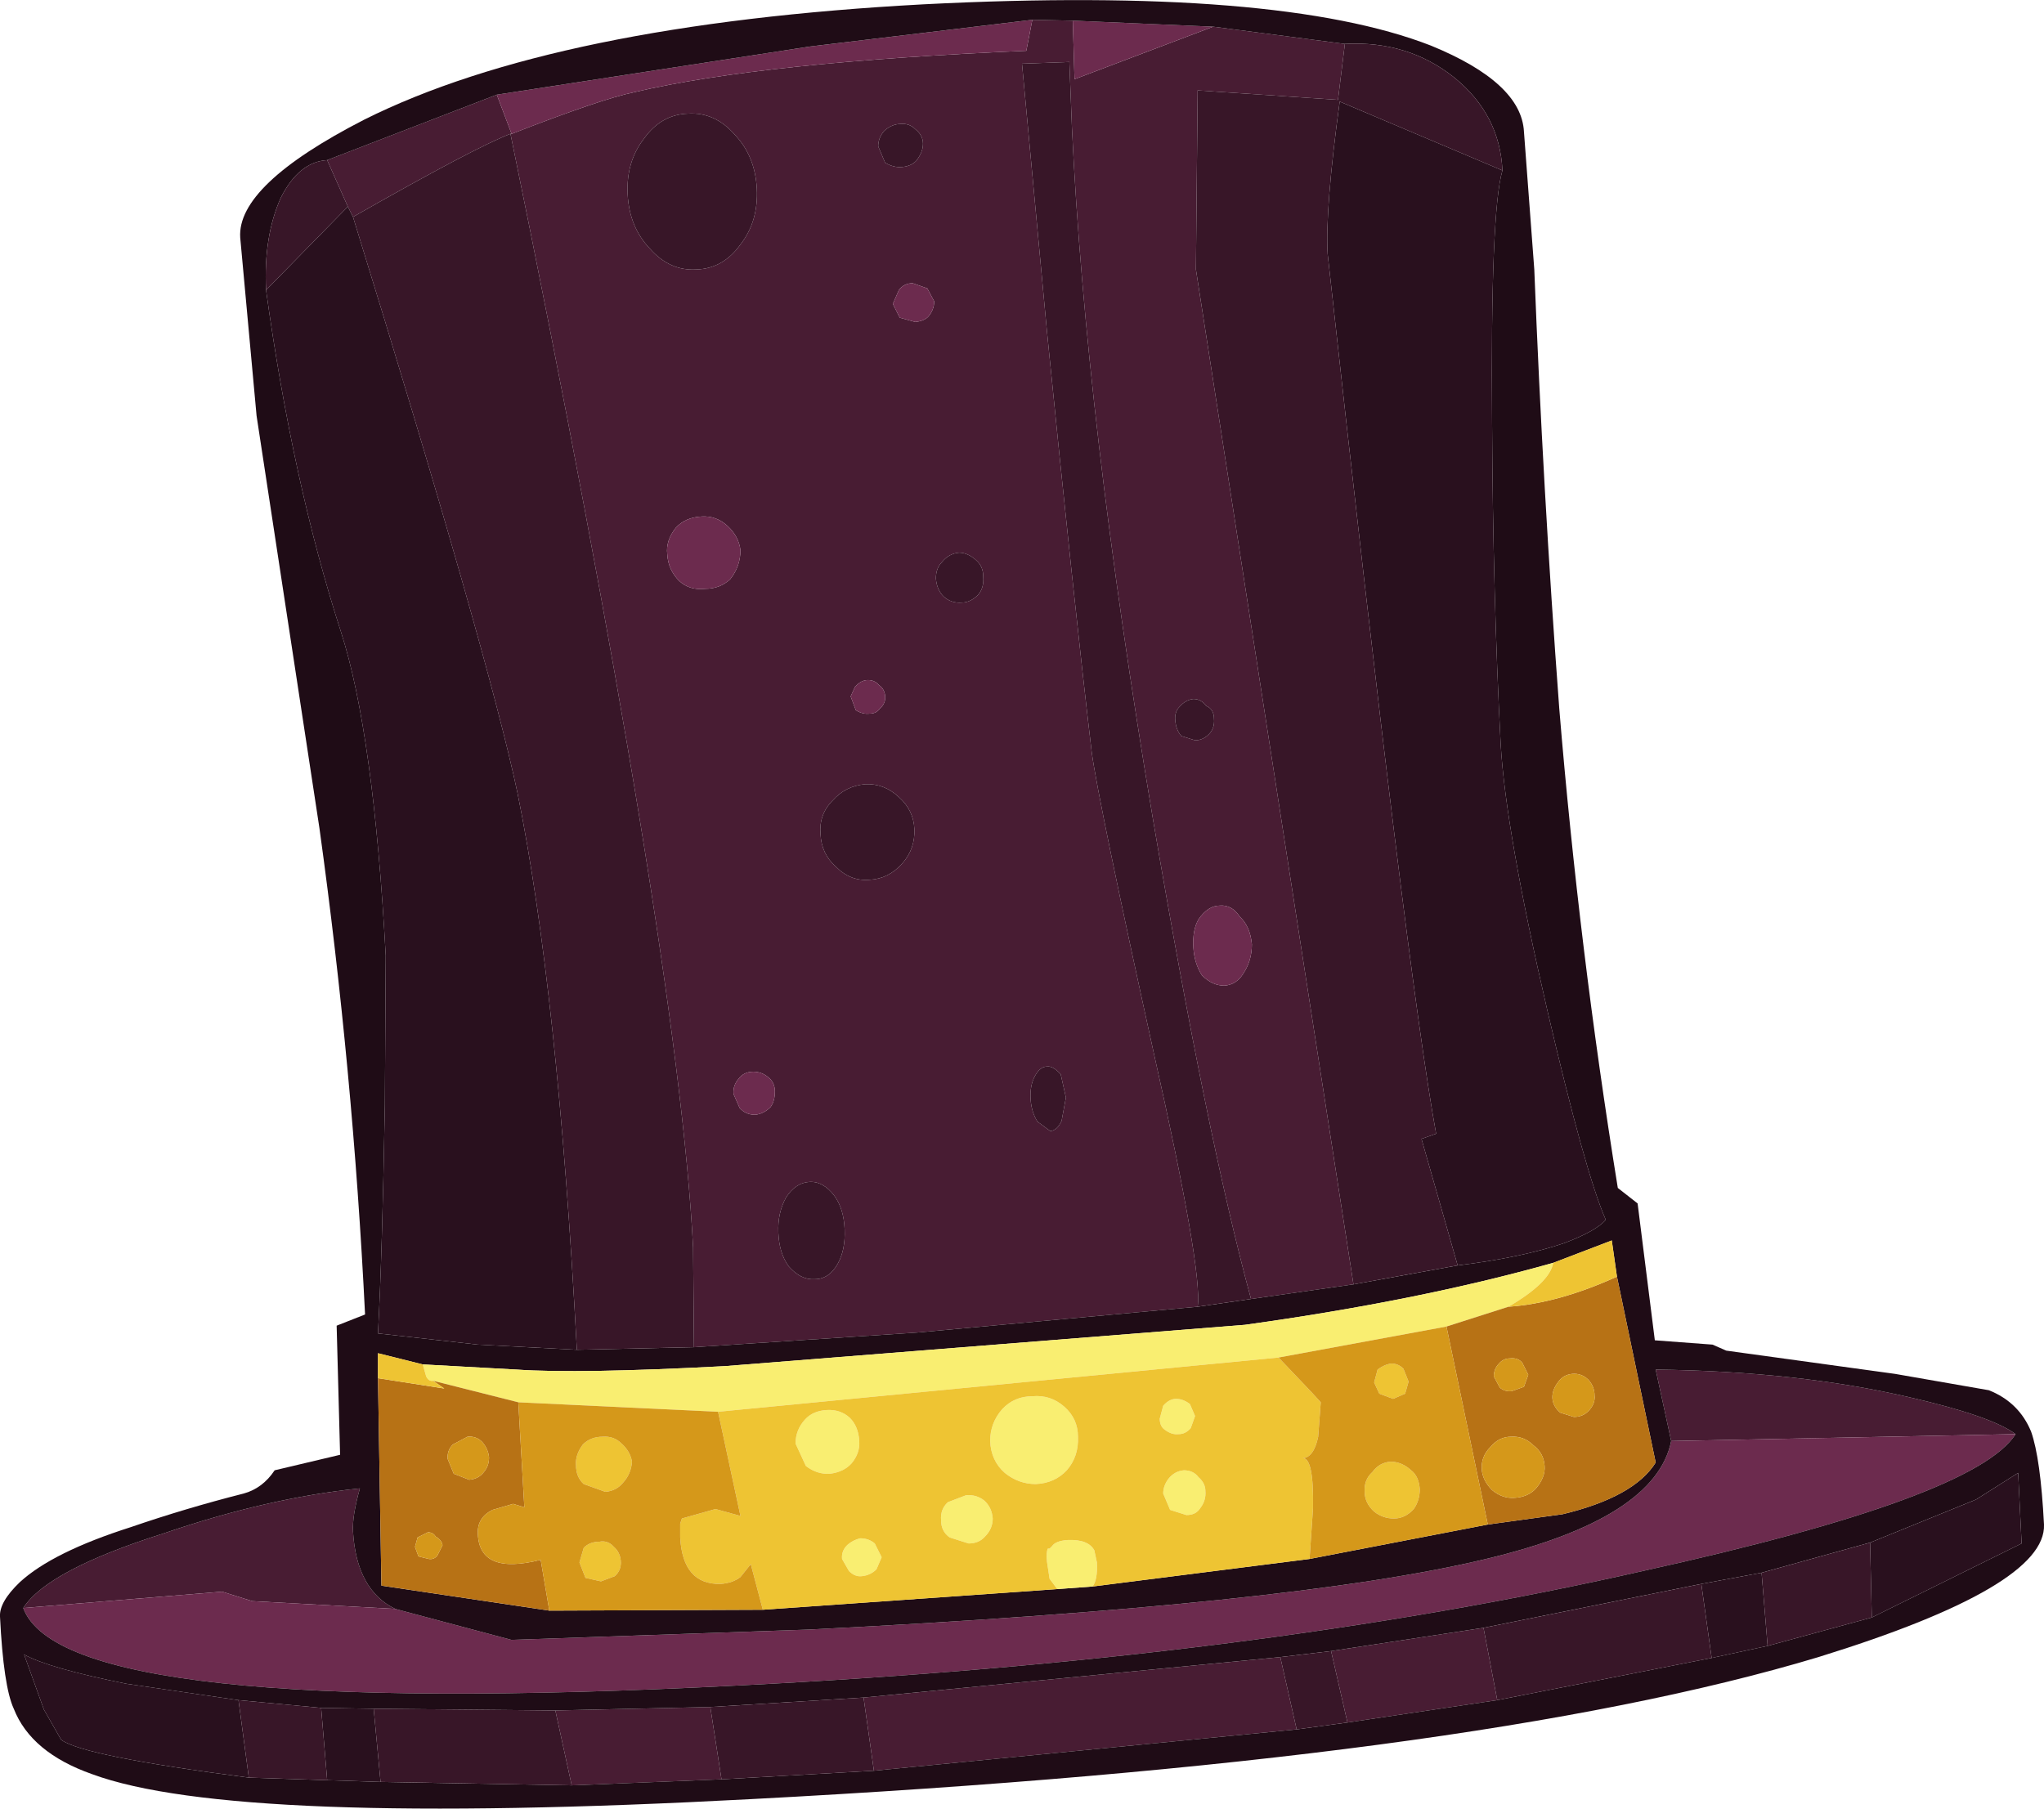 <?xml version="1.0" encoding="UTF-8" standalone="no"?>
<svg xmlns:ffdec="https://www.free-decompiler.com/flash" xmlns:xlink="http://www.w3.org/1999/xlink" ffdec:objectType="shape" height="105.05px" width="118.7px" xmlns="http://www.w3.org/2000/svg">
  <g transform="matrix(1.0, 0.0, 0.0, 1.0, 59.35, 52.55)">
    <path d="M-29.7 -44.75 Q-24.45 -46.8 -22.5 -47.2 -15.05 -48.95 0.25 -49.6 L0.6 -51.4 2.95 -51.35 3.05 -47.95 11.1 -51.0 18.75 -50.0 18.35 -46.75 10.2 -47.3 10.1 -36.9 19.25 22.05 13.3 22.9 Q10.75 13.55 7.6 -5.0 3.7 -28.2 2.9 -45.15 L2.75 -48.95 0.0 -48.85 1.45 -33.3 Q3.0 -17.75 4.05 -8.85 4.45 -5.95 7.65 8.6 10.5 21.25 10.2 23.35 L-6.1 24.85 -19.05 25.7 -19.1 19.9 Q-20.0 2.5 -29.7 -44.75 M-30.5 -47.05 L-29.65 -44.8 Q-31.75 -44.0 -38.85 -39.95 L-39.15 -40.55 -40.35 -43.25 -30.5 -47.05 M10.05 -9.55 Q10.5 -9.55 10.85 -9.9 11.2 -10.25 11.15 -10.8 11.15 -11.35 10.7 -11.55 10.4 -11.95 9.95 -11.95 9.5 -11.9 9.15 -11.5 8.85 -11.2 8.9 -10.7 8.95 -10.15 9.25 -9.8 L10.05 -9.55 M37.7 31.15 L36.8 27.0 Q45.05 27.1 51.5 28.6 56.3 29.7 57.7 30.75 L37.7 31.15 M-58.0 40.85 Q-56.6 38.65 -49.8 36.5 -43.8 34.45 -38.45 33.9 -38.9 35.5 -38.85 36.4 -38.65 39.8 -36.4 40.9 L-44.7 40.45 -46.45 39.9 -58.0 40.85 M27.6 46.2 L18.9 47.5 17.95 43.35 26.8 42.0 27.6 46.2 M15.95 47.9 L-8.6 50.3 -9.2 46.05 15.0 43.7 15.95 47.9 M-17.45 50.8 L-26.15 51.15 -27.1 46.8 -18.1 46.6 -17.45 50.8 M10.25 0.85 Q9.9 1.45 9.95 2.45 10.0 3.4 10.45 4.1 11.05 4.7 11.75 4.7 12.45 4.65 12.85 4.0 13.35 3.25 13.35 2.3 13.25 1.25 12.65 0.7 12.2 0.0 11.5 0.05 10.8 0.05 10.25 0.85 M2.25 9.85 Q1.8 9.35 1.45 9.4 1.05 9.4 0.75 9.95 0.45 10.5 0.5 11.3 0.55 12.05 0.9 12.6 L1.65 13.15 Q2.05 13.1 2.3 12.55 L2.55 11.2 2.25 9.85 M-8.35 -44.05 L-7.95 -43.1 Q-7.45 -42.8 -6.95 -42.85 -6.45 -42.9 -6.15 -43.2 -5.75 -43.7 -5.75 -44.2 -5.75 -44.7 -6.2 -45.05 -6.55 -45.4 -7.05 -45.35 -7.55 -45.35 -8.0 -44.95 -8.35 -44.55 -8.35 -44.05 M-16.7 -44.75 Q-17.85 -46.05 -19.4 -45.95 -20.95 -45.9 -21.95 -44.5 -23.0 -43.15 -22.9 -41.25 -22.8 -39.35 -21.6 -38.1 -20.45 -36.8 -18.9 -36.9 -17.35 -36.95 -16.35 -38.35 -15.3 -39.7 -15.4 -41.6 -15.5 -43.5 -16.7 -44.75 M-5.5 -35.8 L-6.35 -36.1 Q-6.85 -36.1 -7.15 -35.7 L-7.5 -34.9 -7.1 -34.1 -6.2 -33.85 Q-5.7 -33.9 -5.45 -34.15 -5.1 -34.55 -5.1 -35.05 L-5.5 -35.8 M-5.0 -18.95 Q-4.95 -18.3 -4.55 -17.9 -4.1 -17.5 -3.5 -17.55 -3.0 -17.55 -2.55 -18.0 -2.2 -18.4 -2.25 -19.05 -2.25 -19.65 -2.65 -20.0 -3.15 -20.45 -3.65 -20.45 -4.25 -20.4 -4.65 -19.9 -5.0 -19.55 -5.0 -18.95 M-9.7 -12.65 L-9.95 -12.1 -9.65 -11.3 Q-9.25 -11.05 -8.85 -11.1 -8.45 -11.1 -8.25 -11.4 -7.9 -11.7 -7.95 -12.15 -8.0 -12.55 -8.3 -12.75 -8.55 -13.05 -8.95 -13.05 -9.35 -13.05 -9.7 -12.65 M-20.1 -21.9 Q-20.7 -21.15 -20.6 -20.35 -20.55 -19.45 -19.9 -18.8 -19.3 -18.25 -18.4 -18.35 -17.55 -18.35 -16.95 -18.9 -16.35 -19.65 -16.35 -20.6 -16.45 -21.4 -17.1 -22.0 -17.75 -22.6 -18.6 -22.55 -19.55 -22.5 -20.1 -21.9 M-11.7 -4.1 Q-11.65 -2.95 -10.8 -2.2 -9.95 -1.35 -8.85 -1.45 -7.75 -1.5 -6.95 -2.4 -6.2 -3.25 -6.25 -4.4 -6.3 -5.5 -7.15 -6.25 -8.0 -7.05 -9.1 -7.0 -10.25 -6.9 -11.0 -6.05 -11.8 -5.25 -11.7 -4.1 M-16.75 11.0 L-16.4 11.8 Q-16.05 12.2 -15.5 12.2 -15.0 12.15 -14.6 11.75 -14.35 11.4 -14.35 10.85 -14.35 10.35 -14.7 10.05 -15.1 9.7 -15.6 9.7 -16.15 9.7 -16.45 10.1 -16.8 10.5 -16.75 11.0 M-14.15 19.05 Q-14.1 20.25 -13.55 21.0 -12.85 21.8 -12.05 21.75 -11.2 21.75 -10.7 20.85 -10.25 20.05 -10.3 18.85 -10.35 17.65 -10.9 16.9 -11.55 16.05 -12.35 16.1 -13.15 16.15 -13.7 17.0 -14.2 17.9 -14.15 19.05" fill="#481c33" fill-rule="evenodd" stroke="none"/>
    <path d="M0.6 -51.4 L0.25 -49.6 Q-15.05 -48.95 -22.5 -47.2 -24.45 -46.8 -29.7 -44.75 L-29.65 -44.8 -30.5 -47.05 -12.3 -49.85 0.6 -51.4 M11.1 -51.0 L3.05 -47.95 2.95 -51.35 11.1 -51.0 M57.7 30.75 Q55.35 34.45 36.05 38.7 13.4 43.85 -16.5 45.35 -55.6 47.35 -58.0 40.85 L-46.45 39.9 -44.7 40.45 -36.4 40.9 -29.65 42.7 -12.35 42.1 Q15.7 40.7 26.95 38.0 36.8 35.65 37.7 31.15 L57.7 30.75 M10.25 0.85 Q10.8 0.05 11.5 0.05 12.2 0.0 12.65 0.7 13.25 1.25 13.35 2.3 13.35 3.25 12.85 4.0 12.45 4.65 11.75 4.7 11.05 4.7 10.45 4.1 10.0 3.4 9.95 2.45 9.9 1.45 10.25 0.85 M-5.5 -35.8 L-5.1 -35.05 Q-5.1 -34.55 -5.45 -34.15 -5.7 -33.9 -6.2 -33.85 L-7.1 -34.1 -7.5 -34.9 -7.15 -35.7 Q-6.85 -36.1 -6.35 -36.1 L-5.5 -35.8 M-20.1 -21.9 Q-19.55 -22.5 -18.6 -22.55 -17.75 -22.6 -17.1 -22.0 -16.45 -21.4 -16.35 -20.6 -16.35 -19.65 -16.95 -18.9 -17.55 -18.35 -18.4 -18.35 -19.3 -18.25 -19.9 -18.8 -20.55 -19.45 -20.6 -20.35 -20.7 -21.15 -20.1 -21.9 M-9.7 -12.65 Q-9.35 -13.05 -8.95 -13.05 -8.55 -13.05 -8.3 -12.75 -8.0 -12.55 -7.95 -12.15 -7.9 -11.7 -8.25 -11.4 -8.45 -11.1 -8.85 -11.1 -9.25 -11.05 -9.65 -11.3 L-9.95 -12.1 -9.7 -12.65 M-16.75 11.0 Q-16.8 10.5 -16.45 10.1 -16.15 9.7 -15.6 9.7 -15.1 9.7 -14.7 10.05 -14.35 10.35 -14.35 10.85 -14.35 11.4 -14.6 11.75 -15.0 12.15 -15.5 12.2 -16.05 12.2 -16.4 11.8 L-16.75 11.0" fill="#6c2b4e" fill-rule="evenodd" stroke="none"/>
    <path d="M-19.05 25.7 L-6.1 24.85 10.2 23.35 13.3 22.9 19.25 22.05 25.3 20.95 Q29.0 20.5 31.5 19.65 33.35 18.95 33.9 18.3 32.7 15.55 30.5 6.1 28.1 -4.25 27.8 -9.3 27.35 -17.9 27.3 -27.95 27.2 -40.3 27.9 -42.65 27.75 -45.9 25.1 -48.05 22.4 -50.2 18.75 -50.0 L11.1 -51.0 2.95 -51.35 0.6 -51.4 -12.3 -49.85 -30.5 -47.05 -40.35 -43.25 Q-42.0 -43.15 -43.05 -41.05 -44.05 -38.8 -43.9 -35.7 -42.35 -24.5 -39.55 -15.85 -37.65 -9.95 -36.95 2.95 L-37.0 11.65 Q-37.15 20.25 -37.4 24.9 L-31.6 25.55 -25.85 25.85 -19.05 25.7 M29.75 -36.9 Q30.25 -24.1 31.2 -11.4 32.35 2.55 34.6 16.45 L35.75 17.35 36.75 25.3 40.1 25.55 40.9 25.9 50.7 27.25 56.15 28.2 Q57.9 28.9 58.6 30.6 59.15 32.15 59.35 36.0 59.5 39.6 46.25 43.7 26.15 49.75 -15.75 51.95 -45.75 53.55 -54.0 50.5 -57.55 49.25 -58.55 46.7 -59.15 45.4 -59.35 41.35 -59.4 40.5 -58.2 39.35 -56.3 37.6 -51.75 36.15 -48.55 35.05 -45.2 34.2 -44.1 33.9 -43.4 32.85 L-39.6 31.95 -39.8 24.45 -38.15 23.8 Q-38.85 9.6 -40.8 -4.45 L-44.45 -28.4 -45.4 -38.75 Q-45.6 -41.8 -38.2 -45.6 -27.1 -51.15 -5.7 -52.3 14.9 -53.35 23.75 -49.9 29.0 -47.75 29.15 -44.9 L29.75 -36.9 M57.7 30.75 Q56.3 29.7 51.5 28.6 45.05 27.1 36.8 27.0 L37.7 31.15 Q36.8 35.65 26.95 38.0 15.7 40.7 -12.35 42.1 L-29.65 42.7 -36.4 40.9 Q-38.65 39.8 -38.85 36.4 -38.9 35.5 -38.45 33.9 -43.8 34.45 -49.8 36.5 -56.6 38.65 -58.0 40.85 -55.6 47.35 -16.5 45.35 13.4 43.85 36.05 38.7 55.35 34.45 57.7 30.75 M49.35 41.4 L58.05 37.1 57.85 33.0 55.4 34.55 49.25 37.05 42.95 38.8 39.45 39.45 26.8 42.0 17.95 43.35 15.0 43.7 -9.2 46.05 -18.1 46.6 -27.1 46.8 -37.65 46.7 -40.7 46.65 -45.5 46.2 -52.0 45.25 Q-56.5 44.35 -57.95 43.55 L-56.8 46.75 -55.8 48.5 Q-54.55 49.45 -44.9 50.7 L-40.35 50.85 -37.25 50.95 -26.15 51.15 -17.45 50.8 -8.6 50.3 15.95 47.9 18.9 47.5 27.6 46.2 40.05 43.75 43.3 43.05 49.35 41.4 M30.85 20.8 Q23.05 23.0 12.95 24.4 L-17.25 26.8 Q-25.75 27.25 -29.35 27.0 L-34.8 26.7 -37.4 26.05 -37.4 27.5 -37.2 39.55 -27.45 41.0 -15.05 40.95 2.05 39.75 4.1 39.6 16.7 38.0 27.05 36.0 31.4 35.4 Q35.55 34.4 36.8 32.4 L34.55 21.6 34.25 19.5 30.85 20.8" fill="#1f0c16" fill-rule="evenodd" stroke="none"/>
    <path d="M27.9 -42.65 Q27.2 -40.3 27.3 -27.95 27.35 -17.9 27.8 -9.3 28.1 -4.25 30.5 6.1 32.7 15.55 33.9 18.3 33.35 18.95 31.5 19.65 29.0 20.5 25.3 20.95 L23.2 13.6 24.05 13.3 Q22.35 4.05 17.75 -37.8 17.6 -40.4 18.45 -46.65 L27.9 -42.65 M49.25 37.05 L55.4 34.55 57.85 33.0 58.05 37.1 49.35 41.4 49.25 37.05 M43.3 43.05 L40.05 43.75 39.45 39.45 42.95 38.8 43.3 43.05 M-37.25 50.95 L-40.35 50.85 -40.7 46.65 -37.65 46.7 -37.25 50.95 M-44.9 50.7 Q-54.55 49.45 -55.8 48.5 L-56.8 46.75 -57.95 43.55 Q-56.5 44.35 -52.0 45.25 L-45.5 46.2 -44.9 50.7 M-43.9 -35.7 L-39.15 -40.55 -38.85 -39.95 Q-31.0 -14.55 -29.3 -6.5 -26.95 5.05 -25.85 25.85 L-31.6 25.55 -37.4 24.9 Q-37.15 20.25 -37.0 11.65 L-36.95 2.95 Q-37.65 -9.95 -39.55 -15.85 -42.35 -24.5 -43.9 -35.7" fill="#29101e" fill-rule="evenodd" stroke="none"/>
    <path d="M-29.7 -44.75 Q-20.0 2.5 -19.1 19.9 L-19.05 25.7 -25.85 25.85 Q-26.95 5.05 -29.3 -6.5 -31.0 -14.55 -38.85 -39.95 -31.75 -44.0 -29.65 -44.8 L-29.7 -44.75 M10.2 23.35 Q10.5 21.25 7.65 8.6 4.45 -5.95 4.05 -8.85 3.0 -17.75 1.45 -33.3 L0.0 -48.85 2.75 -48.95 2.9 -45.15 Q3.7 -28.2 7.6 -5.0 10.75 13.55 13.3 22.9 L10.2 23.35 M19.25 22.05 L10.1 -36.9 10.2 -47.3 18.35 -46.75 18.75 -50.0 Q22.4 -50.2 25.1 -48.05 27.75 -45.9 27.9 -42.65 L18.45 -46.65 Q17.6 -40.4 17.75 -37.8 22.35 4.05 24.05 13.3 L23.2 13.6 25.3 20.95 19.25 22.05 M10.05 -9.55 L9.25 -9.8 Q8.95 -10.15 8.9 -10.7 8.85 -11.2 9.15 -11.5 9.5 -11.9 9.95 -11.95 10.4 -11.95 10.7 -11.55 11.15 -11.35 11.15 -10.8 11.2 -10.25 10.85 -9.9 10.5 -9.55 10.05 -9.55 M49.35 41.4 L43.3 43.05 42.95 38.8 49.25 37.05 49.35 41.4 M40.05 43.75 L27.6 46.2 26.8 42.0 39.45 39.45 40.05 43.75 M18.9 47.5 L15.95 47.9 15.0 43.7 17.95 43.35 18.9 47.5 M-8.6 50.3 L-17.45 50.8 -18.1 46.6 -9.2 46.05 -8.6 50.3 M-26.15 51.15 L-37.25 50.95 -37.65 46.7 -27.1 46.8 -26.15 51.15 M-40.35 50.85 L-44.9 50.7 -45.5 46.2 -40.7 46.65 -40.35 50.85 M2.25 9.85 L2.55 11.2 2.3 12.55 Q2.05 13.1 1.65 13.15 L0.9 12.6 Q0.55 12.05 0.5 11.3 0.45 10.5 0.75 9.95 1.05 9.4 1.45 9.4 1.8 9.35 2.25 9.85 M-43.9 -35.7 Q-44.05 -38.8 -43.05 -41.05 -42.0 -43.15 -40.35 -43.25 L-39.15 -40.55 -43.9 -35.7 M-16.7 -44.75 Q-15.5 -43.5 -15.4 -41.6 -15.3 -39.7 -16.35 -38.35 -17.35 -36.95 -18.9 -36.9 -20.45 -36.8 -21.6 -38.1 -22.8 -39.35 -22.9 -41.25 -23.0 -43.15 -21.95 -44.5 -20.95 -45.9 -19.4 -45.95 -17.85 -46.05 -16.7 -44.75 M-8.35 -44.05 Q-8.35 -44.55 -8.0 -44.95 -7.55 -45.35 -7.05 -45.35 -6.55 -45.4 -6.2 -45.05 -5.75 -44.7 -5.75 -44.2 -5.75 -43.7 -6.15 -43.2 -6.45 -42.9 -6.95 -42.85 -7.45 -42.8 -7.95 -43.1 L-8.35 -44.05 M-5.0 -18.95 Q-5.0 -19.55 -4.65 -19.9 -4.25 -20.4 -3.65 -20.45 -3.15 -20.45 -2.65 -20.0 -2.25 -19.65 -2.25 -19.05 -2.2 -18.4 -2.55 -18.0 -3.0 -17.55 -3.5 -17.55 -4.1 -17.5 -4.55 -17.9 -4.95 -18.3 -5.0 -18.95 M-11.7 -4.1 Q-11.8 -5.25 -11.0 -6.05 -10.25 -6.9 -9.1 -7.0 -8.0 -7.05 -7.15 -6.25 -6.3 -5.5 -6.25 -4.4 -6.2 -3.25 -6.95 -2.4 -7.75 -1.5 -8.85 -1.45 -9.95 -1.35 -10.8 -2.2 -11.65 -2.95 -11.7 -4.1 M-14.15 19.05 Q-14.2 17.9 -13.7 17.0 -13.15 16.15 -12.35 16.1 -11.55 16.05 -10.9 16.9 -10.35 17.65 -10.3 18.85 -10.25 20.05 -10.7 20.85 -11.2 21.75 -12.05 21.75 -12.85 21.8 -13.55 21.0 -14.1 20.25 -14.15 19.05" fill="#381628" fill-rule="evenodd" stroke="none"/>
    <path d="M28.25 23.35 L24.65 24.5 14.9 26.3 -17.65 29.45 -29.25 28.9 -34.2 27.65 Q-34.45 27.7 -34.6 27.4 L-34.8 26.7 -29.35 27.0 Q-25.75 27.25 -17.25 26.8 L12.95 24.4 Q23.05 23.0 30.85 20.8 30.65 21.95 28.25 23.35 M10.25 33.25 Q10.65 33.6 10.65 34.05 10.7 34.6 10.35 35.05 10.1 35.45 9.55 35.45 L8.6 35.15 8.2 34.2 Q8.2 33.75 8.5 33.35 8.85 32.9 9.4 32.85 9.95 32.85 10.25 33.25 M0.6 28.55 Q1.65 28.45 2.45 29.15 3.25 29.85 3.25 30.9 3.3 32.05 2.6 32.85 1.9 33.6 0.8 33.65 -0.2 33.65 -1.0 33.0 -1.8 32.3 -1.85 31.15 -1.85 30.1 -1.15 29.3 -0.45 28.55 0.6 28.55 M10.05 29.7 L9.8 30.4 Q9.5 30.75 9.1 30.75 8.7 30.8 8.3 30.5 8.0 30.3 8.0 29.85 L8.2 29.1 Q8.55 28.7 8.95 28.7 9.35 28.7 9.75 29.0 L10.05 29.7 M2.05 39.75 L1.6 39.15 1.45 38.15 Q1.4 37.6 1.5 37.4 L1.6 37.4 1.75 37.25 Q1.95 36.95 2.65 36.9 3.85 36.85 4.2 37.5 L4.35 38.2 Q4.4 39.2 4.1 39.6 L2.05 39.75 M-3.1 37.1 L-4.2 36.75 Q-4.7 36.4 -4.7 35.75 -4.75 35.1 -4.3 34.7 L-3.25 34.3 Q-2.65 34.25 -2.2 34.6 -1.75 35.0 -1.7 35.65 -1.7 36.25 -2.15 36.7 -2.5 37.1 -3.1 37.1 M-9.45 31.15 Q-9.4 31.85 -9.9 32.45 -10.35 32.95 -11.15 33.05 -11.9 33.1 -12.55 32.6 L-13.15 31.3 Q-13.15 30.5 -12.6 29.9 -12.15 29.4 -11.35 29.35 -10.55 29.3 -10.0 29.8 -9.5 30.3 -9.45 31.15 M-9.4 36.8 Q-8.9 36.8 -8.55 37.1 L-8.15 37.9 -8.45 38.6 Q-8.8 38.95 -9.3 39.0 -9.7 39.05 -10.05 38.7 L-10.45 38.0 Q-10.5 37.5 -10.1 37.15 -9.8 36.9 -9.4 36.8" fill="#f9ee71" fill-rule="evenodd" stroke="none"/>
    <path d="M24.65 24.5 L28.25 23.35 Q31.15 23.15 34.55 21.6 L36.8 32.4 Q35.55 34.4 31.4 35.4 L27.05 36.0 24.65 24.5 M-34.2 27.65 L-29.25 28.9 -28.9 35.0 -29.55 34.8 -30.75 35.15 Q-31.65 35.6 -31.6 36.55 -31.5 38.95 -27.95 38.05 L-27.45 41.0 -37.2 39.55 -37.4 27.5 -33.55 28.1 -34.2 27.65 M31.25 29.5 L32.05 29.75 Q32.6 29.75 32.95 29.35 33.3 28.95 33.25 28.5 33.25 28.0 32.9 27.6 32.5 27.2 31.95 27.25 31.45 27.3 31.15 27.7 30.8 28.15 30.8 28.6 30.8 29.1 31.25 29.5 M29.4 27.3 L29.05 26.6 Q28.8 26.3 28.35 26.35 27.95 26.35 27.7 26.65 27.4 26.95 27.4 27.4 L27.75 28.05 Q28.05 28.3 28.45 28.25 L29.15 28.0 29.4 27.3 M29.7 31.4 Q29.15 30.85 28.4 30.9 27.7 30.9 27.2 31.5 26.65 32.05 26.7 32.8 26.75 33.45 27.3 34.0 27.9 34.5 28.6 34.45 29.4 34.4 29.85 33.9 30.4 33.25 30.35 32.6 30.3 31.85 29.7 31.4 M-30.95 32.1 Q-31.0 31.6 -31.35 31.2 -31.7 30.85 -32.2 30.9 L-33.05 31.35 Q-33.4 31.7 -33.35 32.2 L-33.0 33.05 -32.1 33.4 Q-31.55 33.35 -31.25 32.95 -30.95 32.6 -30.95 32.1 M-35.1 36.75 L-35.25 37.3 -35.05 37.85 -34.45 38.0 Q-34.15 38.05 -33.95 37.8 L-33.65 37.2 Q-33.7 36.9 -34.05 36.7 -34.2 36.45 -34.5 36.45 L-35.1 36.75" fill="#b77215" fill-rule="evenodd" stroke="none"/>
    <path d="M28.25 23.35 Q30.65 21.95 30.85 20.8 L34.25 19.5 34.55 21.6 Q31.15 23.15 28.25 23.35 M-34.8 26.7 L-34.6 27.4 Q-34.45 27.7 -34.2 27.65 L-33.55 28.1 -37.4 27.5 -37.4 26.05 -34.8 26.7 M-17.65 29.45 L14.9 26.3 16.8 28.3 17.35 28.9 17.2 30.9 Q16.95 32.1 16.3 32.15 16.95 32.1 16.9 35.05 L16.7 38.0 4.1 39.6 Q4.4 39.2 4.35 38.2 L4.2 37.5 Q3.85 36.85 2.65 36.9 1.95 36.95 1.75 37.25 L1.6 37.4 1.5 37.4 Q1.4 37.6 1.45 38.15 L1.6 39.15 2.05 39.75 -15.05 40.95 -15.75 38.3 -16.35 39.05 Q-16.8 39.4 -17.5 39.45 -19.7 39.5 -19.85 36.75 L-19.85 35.95 -19.75 35.65 -17.8 35.1 -16.35 35.5 -17.65 29.45 M10.25 33.25 Q9.95 32.85 9.4 32.85 8.85 32.9 8.5 33.35 8.2 33.75 8.2 34.2 L8.6 35.15 9.55 35.45 Q10.1 35.45 10.35 35.05 10.7 34.6 10.65 34.05 10.65 33.6 10.25 33.25 M10.05 29.7 L9.75 29.0 Q9.35 28.7 8.95 28.7 8.55 28.7 8.2 29.1 L8.0 29.85 Q8.0 30.3 8.3 30.5 8.7 30.8 9.1 30.75 9.5 30.75 9.8 30.4 L10.05 29.7 M0.6 28.55 Q-0.45 28.55 -1.15 29.3 -1.85 30.1 -1.85 31.15 -1.8 32.3 -1.0 33.0 -0.2 33.65 0.8 33.65 1.9 33.6 2.6 32.85 3.3 32.05 3.25 30.9 3.25 29.85 2.45 29.15 1.65 28.45 0.6 28.55 M22.75 35.1 Q22.25 35.65 21.6 35.65 20.95 35.65 20.45 35.25 19.9 34.75 19.9 34.1 19.85 33.4 20.35 32.95 20.75 32.4 21.4 32.35 22.05 32.35 22.6 32.85 23.05 33.2 23.1 33.95 23.1 34.6 22.75 35.1 M22.15 26.95 L22.45 27.7 22.25 28.4 21.55 28.7 20.75 28.4 20.45 27.75 20.65 27.0 Q21.05 26.7 21.45 26.65 21.85 26.65 22.15 26.95 M-25.9 32.55 Q-25.95 31.95 -25.5 31.35 -25.05 30.9 -24.35 30.9 -23.7 30.85 -23.25 31.3 -22.75 31.75 -22.65 32.35 -22.7 33.05 -23.15 33.55 -23.55 34.05 -24.2 34.1 L-25.45 33.65 Q-25.9 33.25 -25.9 32.55 M-23.65 39.0 L-24.45 39.3 -25.35 39.1 -25.7 38.2 -25.45 37.35 Q-25.1 37.0 -24.55 37.0 -24.05 36.9 -23.7 37.3 -23.35 37.6 -23.3 38.1 -23.25 38.65 -23.65 39.0 M-9.4 36.8 Q-9.8 36.9 -10.1 37.15 -10.5 37.5 -10.45 38.0 L-10.05 38.7 Q-9.7 39.05 -9.3 39.0 -8.8 38.95 -8.45 38.6 L-8.15 37.9 -8.55 37.1 Q-8.9 36.8 -9.4 36.8 M-9.45 31.15 Q-9.5 30.3 -10.0 29.8 -10.55 29.3 -11.35 29.35 -12.15 29.4 -12.6 29.9 -13.15 30.5 -13.15 31.3 L-12.55 32.6 Q-11.9 33.1 -11.15 33.05 -10.35 32.95 -9.9 32.45 -9.4 31.85 -9.45 31.15 M-3.1 37.1 Q-2.5 37.1 -2.15 36.7 -1.7 36.25 -1.7 35.65 -1.75 35.0 -2.2 34.6 -2.65 34.25 -3.25 34.3 L-4.3 34.7 Q-4.75 35.1 -4.7 35.75 -4.7 36.4 -4.2 36.75 L-3.1 37.1" fill="#eec433" fill-rule="evenodd" stroke="none"/>
    <path d="M-29.25 28.9 L-17.65 29.45 -16.35 35.5 -17.8 35.1 -19.75 35.65 -19.85 35.95 -19.85 36.75 Q-19.7 39.5 -17.5 39.45 -16.8 39.4 -16.35 39.05 L-15.75 38.3 -15.05 40.95 -27.45 41.0 -27.95 38.05 Q-31.5 38.95 -31.6 36.55 -31.65 35.6 -30.75 35.15 L-29.55 34.8 -28.9 35.0 -29.25 28.9 M14.9 26.3 L24.65 24.5 27.05 36.0 16.7 38.0 16.9 35.05 Q16.95 32.1 16.3 32.15 16.95 32.1 17.2 30.9 L17.35 28.9 16.8 28.3 14.9 26.3 M29.4 27.3 L29.15 28.0 28.45 28.25 Q28.05 28.3 27.75 28.05 L27.4 27.4 Q27.4 26.95 27.7 26.65 27.95 26.35 28.35 26.35 28.8 26.3 29.05 26.6 L29.4 27.3 M31.25 29.5 Q30.8 29.1 30.8 28.6 30.8 28.15 31.15 27.7 31.45 27.3 31.95 27.25 32.5 27.2 32.9 27.6 33.25 28.0 33.25 28.5 33.3 28.95 32.95 29.35 32.6 29.75 32.05 29.75 L31.25 29.5 M22.15 26.95 Q21.85 26.65 21.45 26.65 21.05 26.7 20.65 27.0 L20.45 27.75 20.75 28.4 21.55 28.7 22.25 28.4 22.45 27.7 22.15 26.95 M22.75 35.1 Q23.1 34.6 23.1 33.95 23.05 33.2 22.6 32.85 22.05 32.35 21.4 32.35 20.75 32.4 20.35 32.95 19.85 33.4 19.9 34.1 19.9 34.75 20.45 35.25 20.95 35.65 21.6 35.65 22.25 35.65 22.75 35.1 M29.7 31.4 Q30.3 31.85 30.35 32.6 30.4 33.25 29.85 33.9 29.4 34.4 28.6 34.45 27.9 34.5 27.3 34.0 26.75 33.45 26.7 32.8 26.65 32.05 27.2 31.5 27.7 30.9 28.4 30.9 29.15 30.85 29.7 31.4 M-25.9 32.55 Q-25.9 33.25 -25.45 33.65 L-24.2 34.1 Q-23.55 34.05 -23.15 33.55 -22.7 33.05 -22.65 32.35 -22.75 31.75 -23.25 31.3 -23.7 30.85 -24.35 30.9 -25.05 30.9 -25.5 31.35 -25.95 31.95 -25.9 32.55 M-35.1 36.75 L-34.5 36.45 Q-34.2 36.45 -34.05 36.7 -33.7 36.9 -33.65 37.2 L-33.95 37.8 Q-34.15 38.05 -34.45 38.0 L-35.05 37.85 -35.25 37.3 -35.1 36.75 M-30.95 32.1 Q-30.95 32.6 -31.25 32.95 -31.55 33.35 -32.1 33.4 L-33.0 33.05 -33.35 32.2 Q-33.4 31.7 -33.05 31.35 L-32.2 30.9 Q-31.7 30.85 -31.35 31.2 -31.0 31.6 -30.95 32.1 M-23.65 39.0 Q-23.25 38.65 -23.3 38.1 -23.35 37.6 -23.7 37.3 -24.05 36.9 -24.55 37.0 -25.1 37.0 -25.45 37.35 L-25.7 38.2 -25.35 39.1 -24.45 39.3 -23.65 39.0" fill="#d5981a" fill-rule="evenodd" stroke="none"/>
  </g>
</svg>
